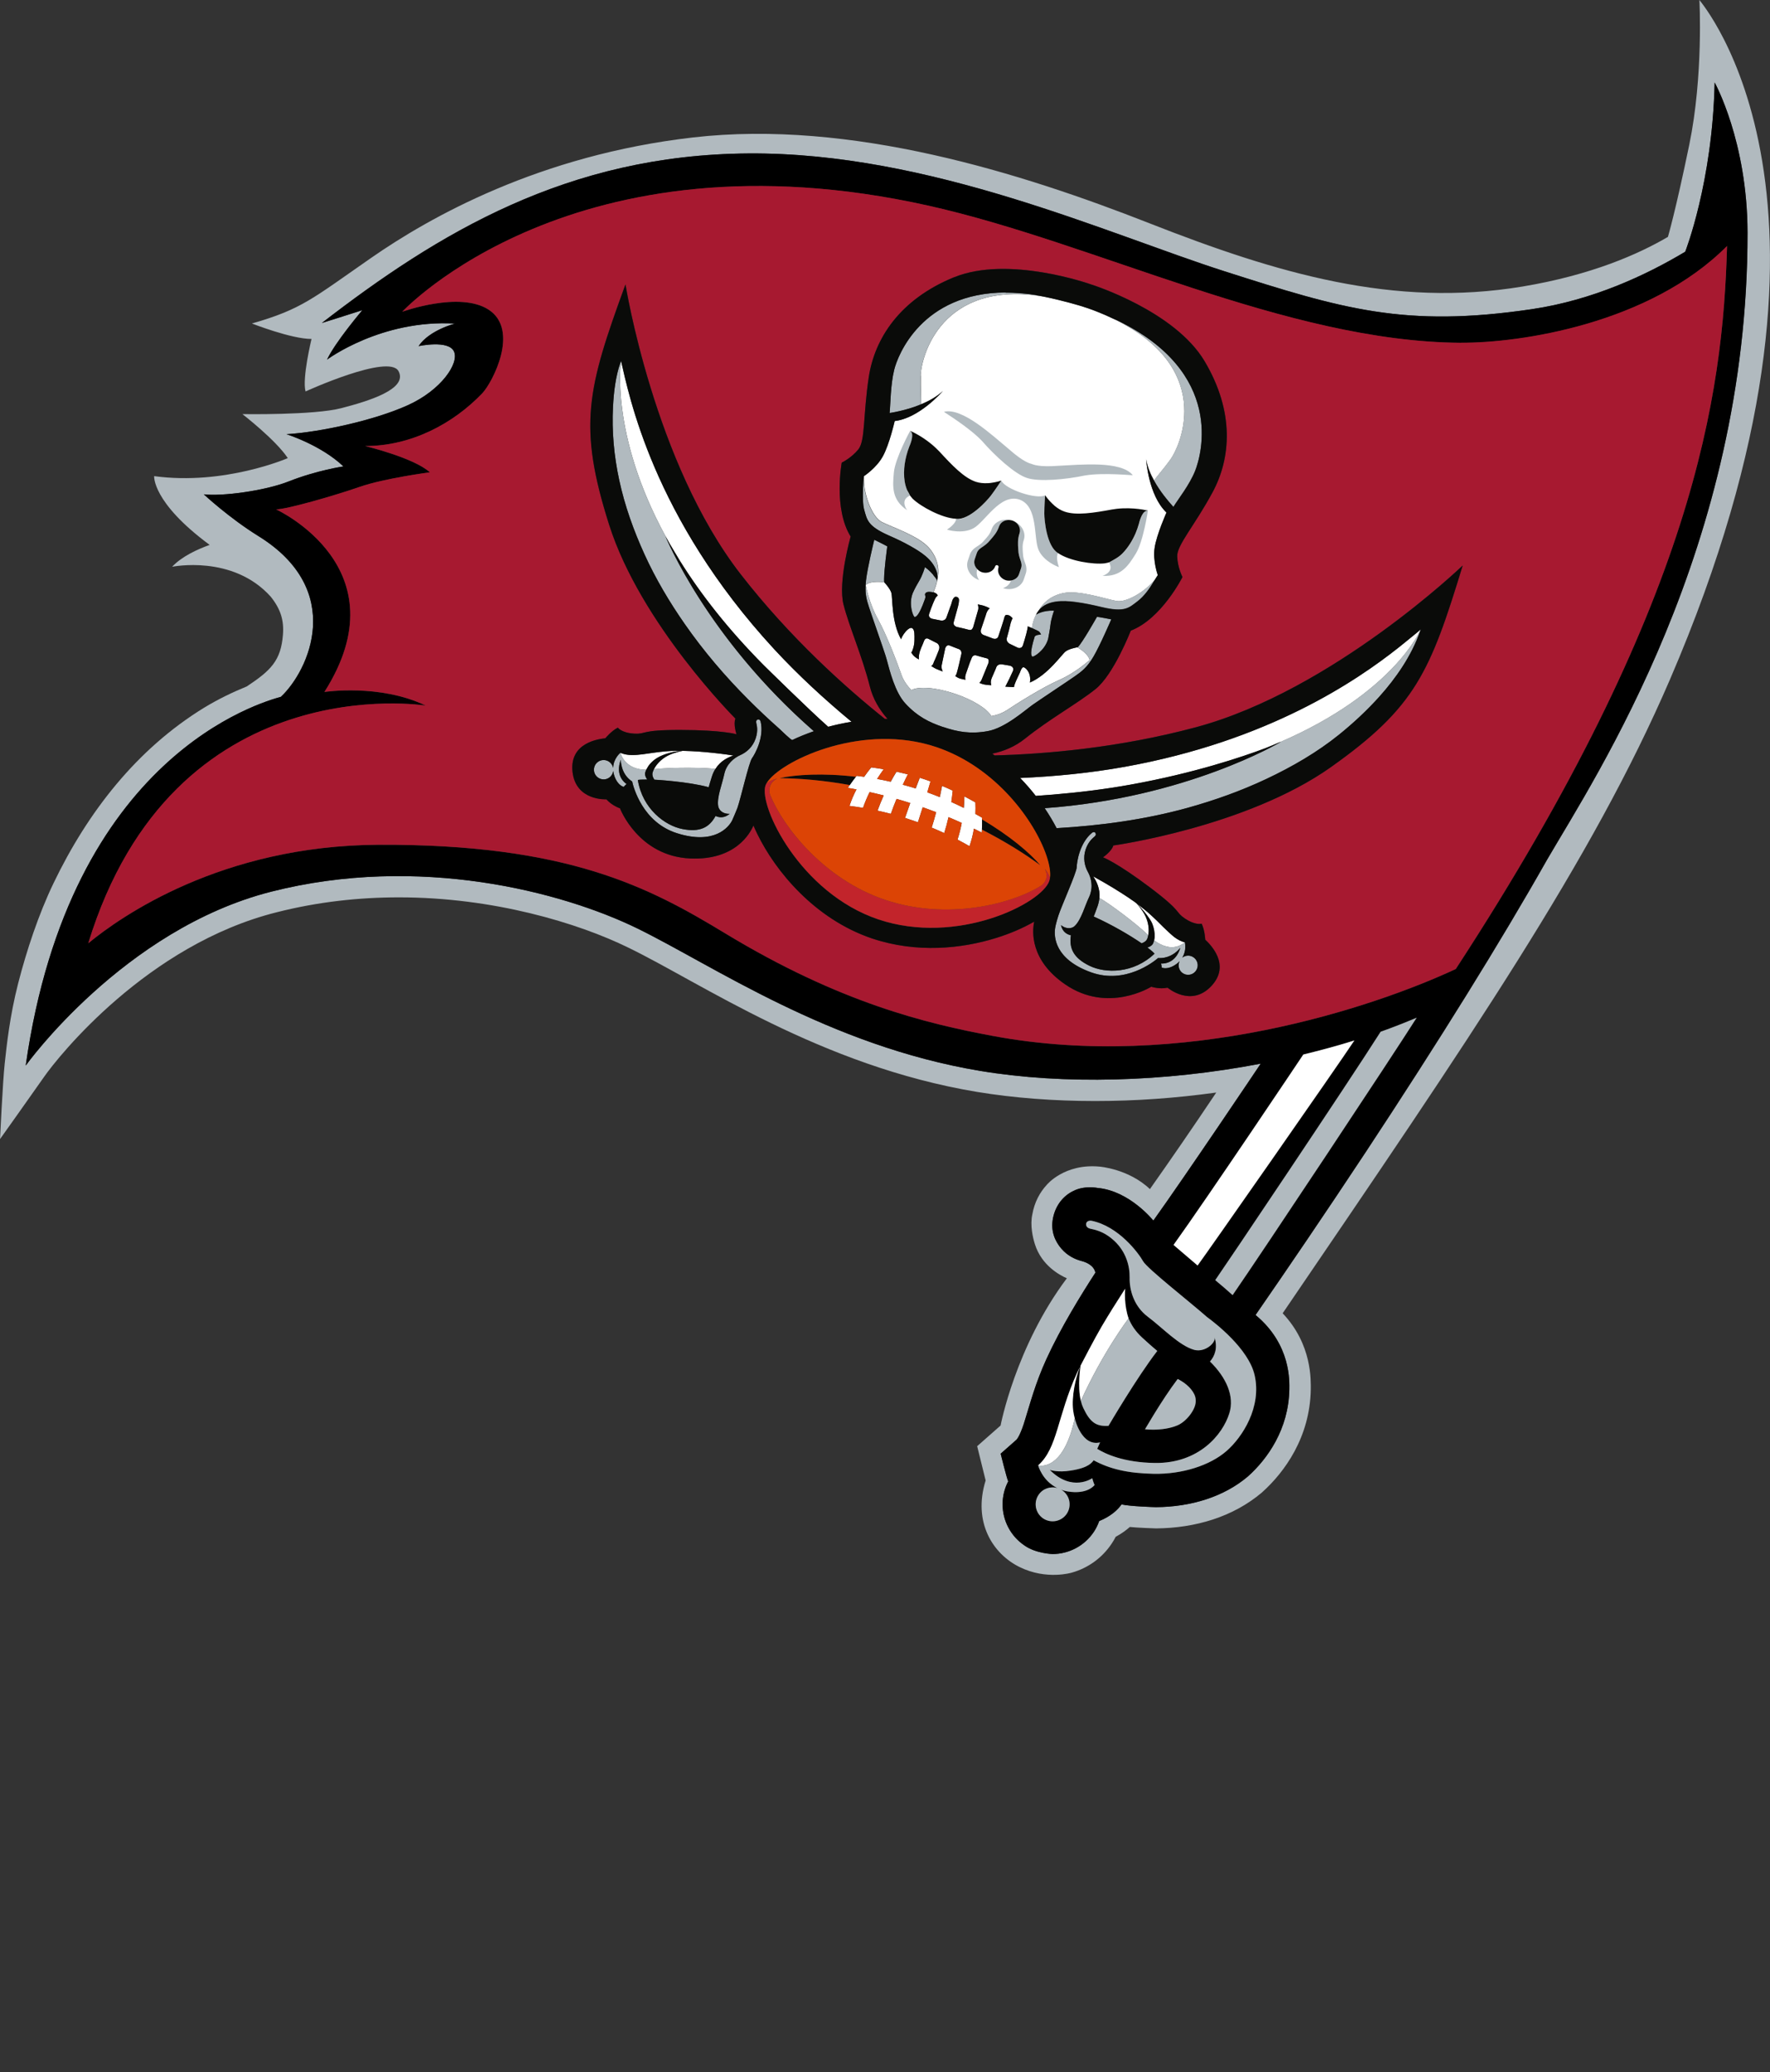 <?xml version="1.0" encoding="UTF-8"?>
<svg id="Layer" xmlns="http://www.w3.org/2000/svg" viewBox="0 0 420 491.46">
  <rect x="0" y="0" width="420" height="491.46" fill="#333333" stroke="none"/>
  <defs>
    <style>
      .cls-1, .cls-2, .cls-3, .cls-4, .cls-5, .cls-6, .cls-7 {
        fill-rule: evenodd;
        stroke-width: 0px;
      }

      .cls-2 {
        fill: #a71930;
      }

      .cls-3 {
        fill: #0a0b09;
      }

      .cls-4 {
        fill: #c2242b;
      }

      .cls-5 {
        fill: #dc4405;
      }

      .cls-6 {
        fill: #fff;
      }

      .cls-7 {
        fill: #b1babf;
      }
    </style>
  </defs>
  <path class="cls-7" d="m323.89,273.51c-9.53,14.41-18.59,27.7-25.96,38.36,8.53,7.06,8.02,15.94,8.02,17.63-.16,9.45-5.2,16.51-9.8,20.63-5.73,4.89-13.57,7.25-21.83,7.31-.24,0-6.16-.18-8.19-.65-.87,1.28-2.56,2.84-5.3,3.95-.3.86-.72,1.73-1.26,2.55-2.26,3.39-6,5.27-9.81,5.27,0,0-3.86-.11-6.54-1.95-3.42-2.26-5.31-6.01-5.31-9.83v-.1c0-1.82.45-3.67,1.33-5.35-.4-.94-1.79-6.57-1.79-6.57l3.64-3.21c.29-.17,1.19-1.53,2.2-5,1.07-3.38,2.35-8.4,5.03-14.26,3.42-7.44,8.15-15.13,11.61-20.46-.34-1.7-2.13-2.49-3.42-2.8-1.44-.39-3.23-1.23-4.64-2.88-1.49-1.73-2.63-4.17-1.99-7.31.63-3.1,2.58-5.34,4.85-6.39h0c2.58-1.35,5.76-.71,5.76-.71,7.58.7,13.19,7.74,13.19,7.74,7.55-10.53,25.11-36.65,25.48-37.22-23.02,4.4-46.79,5-66.54,1.72-35.91-5.96-63.53-25.07-81.38-33.79-17.85-8.71-51.84-17.63-86.91-8.71-35.06,8.92-58.22,41.23-58.22,41.23,10.47-73.77,56.17-86.2,60.55-87.45,6.66-6.23,15.39-25.26-5.29-38.09-7.06-4.38-13-9.93-13-9.93,4.33.51,14.49-.83,20.13-3.06,6.77-2.67,13-3.56,13-3.56-5.34-5.09-13.51-7.64-13.51-7.64,8.15-.51,20.9-3.31,28.79-6.88,7.89-3.56,12.23-9.93,10.95-12.74-1.27-2.81-8.4-1.27-8.4-1.27,2.55-3.82,8.66-5.35,8.66-5.35-17.58-1.02-30.38,8.55-30.38,8.55,1.95-4.19,8.38-11.73,8.38-11.73-2.44.8-9.19,2.91-9.61,3.04,27.52-21.25,58.24-39.94,101.28-40.21,43.03-.29,84.96,19,112.89,27.94,27.95,8.94,42.78,13.45,72.97,8.99,14.45-2.14,27.1-8.07,36.37-13.62,0,0,6.48-16.49,6.98-40.16,0,0,7.77,13.94,7.81,35.64.08,74.48-36.01,128.87-47.55,148.67-11.02,19.48-25.52,42.81-43.23,69.65ZM403.25,0s.98,17.91-2.4,34.3c-3.27,15.84-5.07,21.88-5.07,21.88-6.92,4.06-18.11,9.04-34.48,11.77-30.55,5.09-58.27-3.11-88.53-14.99-30.27-11.88-70.77-24.68-108.35-20.36-36.44,4.18-62.5,18.94-76.36,28.57-13.86,9.61-16.41,12.16-28.29,15.55,0,0,9.34,3.67,14.15,3.67,0,0-2.27,9.35-1.42,12.45,0,0,19.8-9.05,22.07-4.81s-7.07,7.08-13.57,8.77c-6.5,1.7-23.48,1.41-23.48,1.41,0,0,7.96,6.16,10.77,10.44,0,0-15.01,6.54-31.71,4.27,0,0-.55,6.18,13.17,16.31-2.92,1.05-6.62,2.74-8.91,5.19,0,0,14.38-2.97,23.41,7.1,2.38,2.98,3.16,5.65,2.89,9.03-.49,6.11-2.84,8.45-8.59,12.25-3.29,1.34-6.8,3.02-10.18,5.08-15.9,9.77-27.53,24.64-35.69,41.63-3.54,7.36-6.36,15.91-8.36,23.66-2,7.8-2.73,14.72-3.2,19.05-.47,4.31-1.11,17.92-1.11,17.92,0,0,7.13-10,10.48-14.79,3.33-4.77,24.43-31.3,55.15-38.99,9.83-2.5,19.62-3.54,28.97-3.54,22.49-.02,42.57,6.09,54.46,11.91,17.26,8.35,45.61,28.07,82.78,34.23,8.75,1.44,18.18,2.16,27.96,2.16s19.09-.68,28.79-2.01c-5.48,8.18-10.74,15.82-15.74,22.9-5.07-4.82-11.94-5.33-11.94-5.33-8.33-.79-12.51,4.29-12.51,4.29-1.69,1.82-2.95,4.19-3.44,6.99-.59,2.59.11,5.59.6,7.12,1.59,5.05,5.9,7.35,7.58,8.08-12.18,16.23-15.72,34.91-15.72,34.92l-5.56,4.9,2.01,8.13c-3.1,9.97,1.76,17.45,8.07,20.54,6.4,3.15,12.37,1.32,12.37,1.32,3.76-1.05,7.17-3.42,9.48-6.9.36-.53.67-1.06.94-1.6,1.3-.7,2.41-1.49,3.36-2.33,1.76.2,6.25.34,6.25.34,9.22-.08,18.23-2.69,25.1-8.53,5.41-4.84,11.37-13.1,11.58-24.38,0-2.12.39-10.66-6.67-18.11,44.52-65.37,73.42-107.45,91.88-150.26C445.13,47.73,403.43.41,403.25,0h0Z"/>
  <path class="cls-1" d="m256.51,332.15s-.02.04-.03.06c0,0,0,.02,0,.03,0-.02.02-.03.03-.05,0-.02,0-.03,0-.03Zm88.92-102.32c-19.59,9.13-64.8,24.27-109.82,15.87-15.67-2.92-36.29-7.82-63.56-24.35-17.89-10.83-37.2-21.19-82.23-20.99-37.3.18-61.26,17.08-68.88,23.37,20.24-66.04,80.07-56.38,80.07-56.38-10.92-5.24-24.03-3.23-24.03-3.23,18.75-29.49-11.46-43.3-11.46-43.3,2.54,0,14.01-3.31,19.86-5.35,5.86-2.03,16.62-3.44,16.62-3.44-3.75-3.45-15.35-6.23-15.35-6.23,10.95,0,20.87-5.31,27.77-12.49,2.4-2.5,8.98-15.01,1.52-19.86-6.87-4.46-20.48.49-20.49.5.02-.02,40.77-43.92,124.86-25.16,39.89,8.91,84.86,32.27,126.38,32.52,13.96.09,44.74-4.44,63.12-22.94-.97,35.14-7.51,84.35-64.38,171.48Zm-52.93,77.31c-.05-.04-.13-.1-.17-.13-1.06-.97-2.44-2.14-3.96-3.41,2.48-3.54,30.91-45.81,39.25-58.92,2.91-1.03,5.75-2.15,8.55-3.33-5.64,8.91-36.39,55.26-43.66,65.78Zm-1.49,37.01c-3.86,3.36-10.41,5.51-17.26,5.38-6.1-.12-10.39-1.11-14.27-3.22-.02.04-.03.08-.03.13-.3.26-.92,1.67-5.4,2.33-3.01.49-4.76-.11-4.94-.17,5.29,5.35,10.08,1.98,10.08,1.98.23.93.55,1.6.55,1.6,0,0-1.59,2.34-6.43,1.53-.59-.1-1.09-.26-1.58-.44.1.05.18.09.28.15,1.86,1.22,2.36,3.72,1.14,5.57-1.24,1.86-3.73,2.36-5.59,1.14-1.85-1.23-2.36-3.73-1.13-5.58,1-1.52,2.84-2.12,4.49-1.63-3.63-1.75-4.57-5.4-4.57-5.4,4.64-4.12,4.5-11.57,9.23-21.93.22-.48.46-.96.69-1.44,0,.02,0,.03-.02.05-1.03,2.58-2.01,7-1.61,10.23.09.7.23,1.34.39,1.96h0c.07.29,1.66,6.74,6.01,5.69-.04.1-.67,1.51-.68,1.53,1.9,1.18,6.26,3.25,13.68,3.35,10.42.14,16.12-6.72,17.68-11.82,1.23-3.97-.67-8.38-4.6-12.24,1.15-1.33,1.85-3.19,1.08-5.75.35,1.18-1.87,3.29-4.21,3.09-.22-.02-.42-.05-.64-.11-3.54-.99-7.57-5.29-10.98-7.84-3.4-2.55-4.39-6.5-4.32-9.3.05-2.8-.9-6.12-3.57-8.64-2.67-2.52-5.07-2.76-5.83-2.96-.77-.21-.99-.68-.91-1.19.16-.84,1.24-.68,1.24-.68,6.48,1.3,11.22,7.72,12.27,9.61.97,1.73,11.21,9.73,15.17,13.23,1.85,1.35,9.87,7.5,11.3,13.8,1.7,7.52-2.85,14.65-6.7,18Zm-11.55-17.1c1.27.63,3.1,1.87,3.95,3.66.22.48.33.93.33,1.44.13,2.09-2.32,5.15-4.49,5.96-1.57.65-3.66.97-5.67.96-.64,0-1.27-.03-1.88-.09.57-.96,1.26-2.13,2.03-3.38,1.73-2.83,3.87-6.12,5.73-8.55Zm-18.05-12.44c1.71-2.91,3.51-5.76,5.33-8.59.09-.13.17-.26.26-.39-.08.6-.29,3.84.8,7.06.63,1.54,1.63,3.1,3.22,4.55,1.42,1.31,2.6,2.35,3.59,3.17-4.79,6.19-11.58,17.77-11.58,17.77-2.91.17-4.36-.79-6-4.29-.23-.5-.42-1.05-.55-1.63h0c-.86-3.61-.08-8.26-.06-8.39.12-.24,3.35-6.47,4.99-9.25Zm47.86-64.51c3.98-.97,7.91-2.02,11.78-3.23.11-.03.23-.07.34-.11-3.95,5.99-35.06,50.5-37.2,53.39-.17-.14-5.52-4.71-5.71-4.88,7.93-11.02,30.35-44.48,30.8-45.17ZM406.86,19.54c-.49,23.67-6.98,40.16-6.98,40.16-9.27,5.55-21.92,11.47-36.37,13.62-30.18,4.46-45.01-.05-72.97-8.99-27.94-8.94-69.86-28.23-112.89-27.94-43.04.28-73.76,18.96-101.28,40.21.42-.13,7.18-2.24,9.61-3.04,0,0-6.42,7.54-8.38,11.73,0,0,12.81-9.57,30.38-8.55,0,0-6.11,1.53-8.66,5.35,0,0,7.13-1.54,8.4,1.27,1.28,2.8-3.05,9.17-10.95,12.74-7.89,3.57-20.64,6.37-28.79,6.88,0,0,8.16,2.55,13.51,7.64,0,0-6.23.89-13,3.56-5.64,2.23-15.8,3.57-20.13,3.06,0,0,5.93,5.55,13,9.93,20.68,12.83,11.95,31.85,5.29,38.09-4.38,1.25-50.08,13.68-60.55,87.45,0,0,23.15-32.3,58.22-41.23,35.07-8.92,69.07,0,86.91,8.71,17.85,8.72,45.47,27.83,81.38,33.79,19.75,3.28,43.53,2.68,66.54-1.72-.37.57-17.93,26.69-25.48,37.22,0,0-5.6-7.04-13.19-7.74,0,0-3.18-.64-5.76.7h0c-2.27,1.05-4.22,3.29-4.85,6.4-.64,3.15.5,5.59,1.99,7.31,1.42,1.65,3.2,2.49,4.64,2.88,1.29.31,3.08,1.1,3.42,2.8-3.46,5.33-8.2,13.02-11.61,20.46-2.68,5.85-3.96,10.88-5.03,14.26-1.01,3.47-1.91,4.82-2.2,5l-3.64,3.21s1.39,5.63,1.79,6.57c-.88,1.68-1.32,3.53-1.33,5.35v.1c0,3.82,1.88,7.57,5.31,9.83,2.67,1.84,6.54,1.95,6.54,1.95,3.81,0,7.56-1.88,9.81-5.27.54-.82.96-1.69,1.26-2.55,2.74-1.12,4.43-2.67,5.3-3.95,2.03.47,7.95.65,8.19.65,8.27-.06,16.1-2.43,21.83-7.31,4.61-4.12,9.64-11.18,9.8-20.63,0-1.69.51-10.57-8.02-17.63,7.38-10.66,16.44-23.95,25.96-38.36,17.72-26.85,32.21-50.17,43.23-69.65,11.53-19.8,47.62-74.19,47.55-148.67-.03-21.7-7.81-35.64-7.81-35.64Zm-150.38,312.67s0,.02,0,.03c0-.02.02-.03.03-.05,0-.02,0-.03,0-.03,0,.02-.02.04-.03.06h0Z"/>
  <path class="cls-2" d="m315.82,181.93c-20.13,14.24-51.64,18.59-51.64,18.59-.35,1.37-2.44,2.8-2.44,2.8,0,0,3.23,1.19,11.15,7.15,7.91,5.96,5.77,5.66,8.29,7.37,2.52,1.69,3.96,1.22,3.96,1.22.76,1.53.86,3.8.86,3.8,1.05.99,6.22,5.92,1.42,11.02-4.81,5.1-10.36.36-10.36.36-1.96.42-3.87-.23-3.87-.23,0,0-10.27,6.47-20.47-.58-8.3-5.72-7.8-12.51-7.31-14.85-2.8,1.61-5.81,2.86-8.9,3.83-8.33,2.61-18.95,3.69-29.51.18-6.93-2.33-12.68-6.38-17.21-10.87-4.54-4.5-7.89-9.46-10.08-13.93-.33-.68-.64-1.36-.92-2.01-.73,1.73-4.2,8.29-14.97,7.82-12.39-.54-16.69-11.89-16.69-11.89,0,0-1.91-.64-3.23-2.14,0,0-7.28.43-8.04-6.54-.75-6.97,6.35-7.78,7.79-7.94,0,0,1.44-1.76,2.97-2.52,0,0,.86,1.25,3.9,1.42,3.03.16,1.15-.9,11.06-.87,9.91.02,13.19,1.02,13.19,1.02,0,0-.8-2.4-.25-3.71,0,0-22.51-22.48-29.97-45.98-7.46-23.5-5.18-32.22,3.88-57,0,0,6.72,42.22,27.34,68.75,11.77,15.14,25,26.94,34.21,34.29.21,0,.42,0,.63,0-1.96-2.19-3.46-4.76-4.2-7.7-1.84-7.26-4.86-14.02-6.24-19.39-1.38-5.39,1.69-16.15,1.69-16.15-4.13-6.62-2.12-17.53-2.12-17.53,0,0,2.24-1.06,3.94-3.13,1.69-2.08,1.11-8.2,2.49-17.21,1.38-9.01,7.25-18.33,20.23-23.63,12.92-5.27,32.32,1.64,32.49,1.7.17.05,19.83,6.23,26.95,18.23,7.16,12.06,6.21,23.04,1.88,31.06-4.33,8.02-8.5,12.55-8.39,15.23.1,2.67,1.25,4.87,1.25,4.87,0,0-4.96,9.92-12.27,12.72,0,0-4.04,10.44-8.4,13.89-4.34,3.46-10.83,7.02-16.68,11.71-2.31,1.85-4.96,2.99-7.79,3.57.19.14.37.28.56.42,11.77-.31,29.37-1.74,47.8-6.69,32.45-8.73,63.27-38.35,63.27-38.35-7.71,25.23-11.15,33.56-31.27,47.81Zm30.87-100.64c-41.52-.25-86.49-23.61-126.38-32.52-84.09-18.76-124.84,25.14-124.86,25.16,0,0,13.63-4.96,20.49-.5,7.46,4.85.88,17.36-1.52,19.86-6.9,7.19-16.82,12.49-27.77,12.49,0,0,11.59,2.78,15.35,6.23,0,0-10.76,1.41-16.62,3.44-5.85,2.04-17.32,5.35-19.86,5.35,0,0,30.2,13.81,11.46,43.3,0,0,13.11-2.01,24.03,3.23,0,0-59.83-9.66-80.07,56.38,7.63-6.29,31.58-23.19,68.88-23.37,45.03-.2,64.35,10.16,82.23,20.99,27.27,16.53,47.89,21.43,63.56,24.35,45.02,8.4,90.23-6.74,109.82-15.87,56.87-87.13,63.41-136.34,64.38-171.48-18.37,18.49-49.16,23.02-63.12,22.94h0Z"/>
  <path class="cls-6" d="m256.27,324.16s0,.03-.02.05c-1.03,2.58-2.01,7-1.61,10.23.09.7.23,1.34.39,1.96h0c-2.43,11.17-7.13,11.35-8.38,11.19-.2-.03-.31-.06-.31-.06,4.64-4.11,4.5-11.57,9.23-21.93.22-.48.46-.96.69-1.44Zm10.73-18.54c-.07.6-.29,3.84.8,7.06,0,0-6,7.84-11.33,19.57.08-.22.04-.11,0-.03,0,0,0,.01,0,.02-.86-3.6-.08-8.25-.06-8.38.12-.24,3.35-6.47,4.99-9.25,1.71-2.9,3.51-5.76,5.34-8.59.09-.13.17-.26.26-.39Zm54.38-58.87c-3.95,5.99-35.06,50.5-37.21,53.38-.17-.14-5.52-4.71-5.71-4.88,7.93-11.02,30.35-44.48,30.8-45.16,3.98-.97,7.91-2.02,11.78-3.23.11-.03.23-.07.34-.11Zm-51.52-32.41s1.74,1.4,1.89,1.51c.66.5,2.08,1.81,2.74,2.46.54.53,1.08,1.06,1.61,1.6.39.4,2.01,1.93,2.56,2.33.42.31.84.58,1.28.8.4.2.82.35,1.25.46h0l-.04.03c-.9.68-1.96,1.12-3.1,1.12-.39,0-.82-.06-1.2-.15-.53-.13-1.04-.32-1.53-.57-.31-.16-.61-.33-.9-.52-.18-.12-.36-.25-.54-.38,0,0-.01-.02-.01-.02.05-.23.09-.48.11-.76.06-1.02-.15-2.18-.53-3.12-.63-1.66-3.52-4.71-3.59-4.76Zm-10.46-6.5c.14.08.28.15.43.24.7.4,1.41.79,2.11,1.19,1.47.85,2.93,1.73,4.36,2.65,1.02.66,2.04,1.33,3.02,2.04.13.09.25.19.38.28.96,1.07,1.95,2.45,2.4,3.73.54,1.48.57,2.84.38,3.84-3.13-3.02-9.72-7.86-11.58-8.82.18-2.22-.73-4.03-1.5-5.15Zm-52.63-25.84c1,.13,1.98.28,2.93.44-.54.75-1.06,1.51-1.56,2.3,1.06.19,2.13.41,3.22.66.44-.81.9-1.6,1.38-2.38.91.2,1.81.41,2.69.63-.41.8-.8,1.62-1.19,2.46,1.01.27,2.03.56,3.05.88.32-.86.65-1.7.97-2.53.86.27,1.71.55,2.55.86-.24.86-.5,1.72-.76,2.6,1.01.36,2,.74,2.97,1.13.19-.89.37-1.78.53-2.66.85.35,1.69.72,2.53,1.12-.09.9-.2,1.8-.33,2.7,1.01.45,2,.92,2.96,1.4.08-.91.12-1.82.14-2.73.86.45,1.73.92,2.61,1.42.04.91.04,1.83,0,2.74.53.29,1.05.58,1.56.87,0,.14,0,.29.01.43.02.8,0,1.61-.03,2.42-.01.23-.02.47-.04.7-.61-.31-1.23-.62-1.86-.93-.23,1.41-.58,2.8-1.05,4.16-.93-.54-1.88-1.06-2.84-1.56.42-1.31.75-2.63,1-3.96-1.02-.47-2.07-.92-3.14-1.37-.28,1.26-.62,2.53-1.02,3.78-.98-.45-1.97-.89-2.97-1.3.39-1.22.74-2.44,1.06-3.66-1.05-.4-2.11-.79-3.19-1.17-.37,1.18-.75,2.37-1.14,3.57-1.02-.36-2.03-.71-3.06-1.03.41-1.19.82-2.38,1.24-3.54-1.09-.35-2.17-.67-3.25-.98-.48,1.16-.93,2.34-1.36,3.55-1.04-.28-2.09-.53-3.15-.76.44-1.23.93-2.44,1.46-3.61-1.12-.28-2.24-.55-3.34-.79-.6,1.21-1.12,2.45-1.57,3.74-1.06-.18-2.14-.34-3.21-.47.44-1.35,1-2.66,1.66-3.91-.69-.13-1.38-.26-2.05-.37.15-.22.3-.44.45-.66.47-.68.95-1.33,1.46-1.97.06-.07.12-.15.18-.22.59.07,1.18.15,1.78.23.53-.77,1.1-1.52,1.69-2.24Zm130.36-32.72c-.16.38-6.57,15.1-33.24,26.67-1.19.51-2.4,1.03-3.66,1.53-5.42,2.04-16.83,5.9-31.93,8.62-6.1,1.1-12.28,1.85-18.45,2.37-.49.04-4.07.3-4.07.3-1.12-1.44-2.35-2.86-3.7-4.25,8.18-.36,16.59-1.17,24.83-2.66,34.03-6.11,54.92-20.34,64.94-28.26.92-.72,1.72-1.38,2.46-1.99,1.72-1.39,2.79-2.27,2.82-2.34Zm-176.25,28.79c.3,0,.91.01.86.02-1.59.09-4.09.67-5.69,1.63,0,0-.02.01-.03.02-.91.53-1.89,1.43-2.39,2.37-.03.06-.21.4-.26.46-5.2,0-6.13-3.94-6.15-4.01.43.18.87.31,1.32.39h0l.36.06c.36.05.73.07,1.11.07,1.6.01,3.26-.29,4.98-.53,1.95-.27,3.92-.47,5.89-.48Zm1.1.01c.68.01,1.36.03,2.04.07,1.07.05,2.15.13,3.22.22,2.16.19,4.67.48,6.81.82-1.28.43-3.05,1.27-4.25,3.15-.02.02-.03.03-.05.05-2.07-.36-10.24-.46-14.56.05.45-.91,1.3-1.98,2.62-2.83,1.14-.75,2.76-1.25,4.17-1.53Zm-14.61-92.48c1.86,7.83,7.39,37,36.35,68.37,5.73,6.21,11.99,11.96,18.35,17.22-1.92.31-3.77.71-5.54,1.19-4.45-3.92-14.74-14.06-15.28-14.59l-.02-.02c-8.61-8.67-15.05-17-19.88-24.75-1.01-1.65-1.79-3.01-2.42-4.03h0l-.96-1.72c-13.35-24.46-10.6-41.67-10.6-41.67Zm58.05,53.12c1.35-1.13,4.4-.61,4.4-.61,0,0,1.37,1.44,1.69,2.51.31,1.08-.01,6.98,2.32,11.04h0v-.1s.11-.43.61-1.17c.5-.74,1.47-1.78,2.05-1.37.58.41.5,1.57.49,2.81,0,1.24-.43,2.57-.74,2.94,0,0,.48.99,1.8,1.62,0,0-.06-.47.04-1.15.21-1.19.81-2.17,1.19-3.26.12-.38.49-.77,1.04-.47.01,0,1.1.57,2.06,1.05.11.08.78.59.42,1.55-.02.04-.02.06-.03.08-.01.04-.03.08-.05.13-.36.91-.67,1.74-1.13,2.69,0,0-.24.88-.65.92,0,0,.81.53,1.18.69.56.24,1.25.54,1.59.62,0,0-.37-.57-.28-1.39.22-1.17.57-2.77.86-4.11.1-.32.38-.85,1.03-.65.73.3,1.47.59,2.22.86.62.26.62.88.59,1.09-.34,1.48-.72,3.26-1.13,4.68-.09.22-.22.52-.33.63,0,0,.67.47,1.12.59.45.12,1.29.29,1.29.29,0,0-.16-.57.04-1.19,0-.01,0-.02,0-.04.33-.95.66-1.9,1-2.85.08-.24.32-.79.45-1.14.07-.18.36-.72,1.02-.58.87.26,1.75.5,2.63.72.65.19.28,1.19.28,1.19,0,0-.95,2.32-1.56,3.82h0s-.21.52-.55.8c0,0,.61.27,1.06.36.96.19,1.53.17,1.77.19,0,0-.3-.72.05-1.57.02-.04.03-.08.04-.12.29-.68.6-1.35.88-2.03.08-.19.15-.38.23-.58.1-.29.56-.77,1.33-.64.03,0,.04,0,.07,0,.61.11,1.22.22,1.84.31h0s1.1.23.7,1.26c-.55,1.23-1.14,2.47-1.8,3.71.68.05,1.37.09,2.07.11,0,0-.09-.06.2-.83.28-.77,1.11-2.4,1.2-2.64.08-.24.4-1.19.8-1.24.4-.04,1.97,1.21,1.56,3.63,4.3-1.84,7.59-6.73,8.49-7.39.79-.58,2.37-.9,2.77-.97.66.38,2.59,1.59,2.92,3.01,0,0-3.24,2.98-7.23,4.74-4,1.76-10.04,5.57-12.42,7.16-.9.6-2.13,1.12-3.68,1.4-.97-1.72-4.33-3.85-8.64-5.3-4.5-1.51-8.64-1.81-10.33-.87-1.23-1.26-1.98-2.52-2.36-3.63-.94-2.7-3.47-9.39-5.59-13.2-2.12-3.81-2.91-8.14-2.91-8.14Zm13.05-49.59c.09-4.49,4.83-22.96,29.45-18.76,4.54.94,8.18,2.04,9.13,2.34.1.03.18.06.28.1.47.15,1.11.35,1.88.64.22.09.46.17.7.27.32.12.66.25,1.01.4.47.19.96.4,1.48.62.51.23,1.05.48,1.6.74,1.2.58,2.48,1.26,3.77,2.04.13.07.26.15.38.22.04.02.08.04.11.07,10.02,6.1,12.77,13.54,12.77,19.7,0,5.41-2.13,9.84-3.29,11.47-1.64,2.28-3.12,3.85-3.88,5-.91-1.63-1.61-3.35-1.88-5.08h0s0,.03,0,.03c.03.51.62,8.36,4.62,12.4l.21.2s-2.33,5.2-2.81,8.35c-.48,3.16.75,6.49.75,6.49,0,0-.31.5-.76,1.19-2.45,2.9-6.75,5.4-9.06,4.98-2.62-.48-8.93-2.63-12.59-1.88-3,.62-4.81,2.32-5.8,4.03,0,0,0,0,.02,0-.27.32-.52.67-.69,1.09,0,0-.78,1.36-.99,3.17-.54-.23-.99-.42-.99-.42,0,.1,0,.22-.02.36-.03.27-.16.7-.17.76,0,.1-.02.16-.03.19-.06.24-.13.48-.19.73-.24.88-.46,1.6-.73,2.46,0,0-.03.03-.03.06-.28.82-1.11.55-1.11.55,0,0-.09-.03-.09-.03-.61-.3-1.27-.62-1.96-.95,0,0-.78-.41-.66-1.21,0-.02,0-.03,0-.06,0-.03,0-.06.02-.09.03-.07.04-.16.07-.22.22-.78.67-2.45.73-2.84.08-.46.38-1.3.57-1.63-.13-.13-.46-.48-.74-.62-.24-.12-.5-.17-.86-.15-.13.11-.35.45-.35.63,0,.1-.28.97-.59,1.92-.31.96-.67,2.01-.82,2.49-.17.52-.54.63-.85.63-.19,0-.35-.04-.41-.07h-.03c-.6-.25-1.43-.55-2.08-.79-.04,0-.08-.03-.12-.04-.78-.29-.73-.96-.67-1.23.34-1,.77-2.27,1.1-3.27.07-.23.16-.47.22-.71,0,0,0-.02.02-.03.03-.1.32-.85.77-1.07-.29-.22-.88-.46-1.32-.61-.53-.17-1.47-.34-1.52-.35.16.34.19.93.11,1.22-.11.39-1.15,4.01-1.19,4.15-.05.14-.23.57-.52.67-.28.1-1.05-.15-1.05-.15-.05,0-.09-.02-.13-.03-.66-.2-1.59-.35-2.21-.52,0,0-1.02-.29-.7-1.23,0,0,.67-2.44.99-3.6,0-.03,0-.07.02-.1.03-.09.17-.57.22-1.31s-.44-.91-.8-.91-.73.62-.81.99c-.1.39-.31,1.04-.31,1.04h0l-.03.06c-.03.06-.05.12-.07.17-.35.94-.63,1.72-.95,2.66-.3.8-1.13.74-1.3.71h-.03c-.74-.16-1.46-.31-2.13-.43,0,0-.1-.03-.1-.03,0,0-.83-.29-.55-1.11,0-.03,0-.05.02-.08.29-.86.54-1.55.89-2.4.1-.22.44-1.05.64-1.37.21-.32.48-.49.48-.49,0-.19-.28-.54-.8-.73-.06-.02-.13-.03-.21-.05.3-.75.68-1.79.86-2.66.57-2.12.5-5.1-1.95-7.91-2.46-2.81-8.8-4.9-11.17-6.1-2.38-1.19-4.51-6.93-4.23-10.89,0,0,2.98-1.92,4.5-4.73,1.54-2.8,2.8-8.34,2.8-8.34,5.75-.65,11.13-6.77,11.46-7.15-1.43,1.37-3.3,2.4-5.23,3.2.1-1.31-.11-3.53-.05-6.8Z"/>
  <path class="cls-7" d="m257.73,290.19c.16-.84,1.24-.68,1.24-.68,6.48,1.3,11.22,7.72,12.27,9.61.97,1.73,11.21,9.73,15.17,13.23,1.85,1.35,9.87,7.5,11.3,13.8,1.7,7.52-2.85,14.65-6.7,18-3.86,3.36-10.41,5.51-17.26,5.38-6.1-.12-10.39-1.11-14.27-3.22-.02.04-.03.08-.04.13-.3.26-.92,1.67-5.4,2.33-3.01.49-4.76-.11-4.94-.17,5.29,5.35,10.08,1.98,10.08,1.98.23.93.55,1.6.55,1.6,0,0-1.59,2.34-6.43,1.53-.59-.1-1.09-.26-1.58-.44.09.05.18.09.28.15,1.86,1.22,2.36,3.72,1.14,5.57-1.24,1.86-3.73,2.36-5.59,1.14-1.85-1.23-2.36-3.73-1.13-5.58,1-1.52,2.84-2.12,4.49-1.63-3.63-1.75-4.57-5.4-4.57-5.4,0,0,.11.03.31.06,1.25.16,5.95-.02,8.38-11.18.07.29,1.66,6.73,6.01,5.68-.04.1-.67,1.51-.68,1.53,1.9,1.18,6.26,3.25,13.68,3.35,10.42.14,16.12-6.72,17.68-11.82,1.23-3.97-.67-8.38-4.6-12.24,1.15-1.33,1.85-3.19,1.08-5.75.35,1.19-1.87,3.3-4.21,3.09-.22-.02-.42-.05-.64-.11-3.54-.99-7.57-5.29-10.98-7.84-3.4-2.55-4.39-6.5-4.32-9.3.05-2.8-.9-6.12-3.57-8.64-2.67-2.52-5.07-2.76-5.83-2.96-.77-.21-.99-.68-.91-1.19Zm21.72,36.85c1.27.63,3.1,1.87,3.95,3.66.22.48.33.93.33,1.44.13,2.09-2.32,5.15-4.49,5.96-1.57.65-3.66.97-5.67.96-.64,0-1.27-.03-1.88-.09.57-.96,1.26-2.13,2.03-3.38,1.73-2.83,3.88-6.12,5.73-8.55Zm-11.65-14.37c.63,1.54,1.63,3.1,3.22,4.55,1.42,1.31,2.6,2.35,3.59,3.17-4.79,6.19-11.58,17.77-11.58,17.77-2.9.17-4.36-.79-6-4.29-.23-.5-.42-1.05-.55-1.63,5.32-11.72,11.32-19.56,11.33-19.57Zm68.36-71.31c-5.64,8.91-36.39,55.25-43.67,65.78-.05-.04-.13-.1-.17-.13-1.06-.97-2.44-2.14-3.96-3.41,2.48-3.54,30.91-45.81,39.25-58.91,2.91-1.03,5.75-2.15,8.55-3.33Zm-77.05-43.86s.5-.37.81,0c.18.24.2.54-.14.85-.33.31-1.47,1.08-2.15,3.07-.68,2.01-.26,3.94.52,5.35.73,1.3,1.04,2.88.79,4.36-.09.52-.25,1.05-.47,1.53-.56,1.19-.99,2.43-1.49,3.64-.55,1.32-1.16,2.55-1.95,3.3-.87.83-2.28.57-3.15-.12-.04-.03-.08-.05-.11-.08.36,1.56,1.34,2.18,2.36,2.41-.47,3.11.63,5.38,4.38,7.22,3.84,1.88,10.49,1.87,15.46-2.87-.5-.56-1.09-.97-1.67-1.43,0,0-.02-.02-.03-.02.39-.11.88-.32,1.2-.72.18-.22.3-.58.39-1h0l.02.02c.18.14.36.27.54.38.29.19.59.36.9.52.49.25,1,.44,1.53.57.38.09.8.15,1.2.15,1.14,0,2.2-.44,3.1-1.12.01,0,.02-.01.03-.02,0,0,.09.55.09.67.04.71-.04,1.84-.71,2.94.69-.52,1.65-.64,2.46-.19,1.1.6,1.52,1.98.92,3.08-.6,1.1-1.98,1.52-3.08.92-1.07-.58-1.46-1.88-.95-2.96-.18.18-.35.37-.57.54-1.31,1-2.33,1.16-2.97,1.12-.45-.03-.71-.15-.71-.15,0,0,.03-.29-.1-.76-.02-.06-.03-.12-.05-.19.16.01.44.02.8-.03,1.11-.16,2.92-.86,3.79-3.71,0,0-.21.28-.58.63-.8.79-2.44,1.96-4.7,1.8-1.08.93-7.8,6.26-15.84,3.42-8.78-3.11-8.85-8.53-8.63-10.3.14-1.16.76-3.06.79-3.15.71-2.22,4.34-10.24,4.36-11.48.02-1.24.69-5.77,3.63-8.18Zm1.79,15.47c1.85.96,8.44,5.8,11.58,8.82-.1.5-.24.94-.44,1.19-.31.39-.76.6-1.15.73-2.76-1.89-6.94-4.36-11.36-6.35.27-.68.59-1.53.96-2.58.24-.67.41-1.82.41-1.82Zm-81.06-42.34c.47-.12.65.48.65.48.89,3.69-1.31,7.71-2.04,8.71-.73,1-2.68,9.58-3.46,11.79,0,0-.91,2.26-1.27,2.99-.8,1.59-4.22,5.83-13.1,3.01-8.13-2.58-10.31-10.88-10.61-12.26-2.77-1.78-2.7-5.14-2.7-5.14-1.36,3.71.88,5.42,1.41,5.76-.06-.04-.53.45-.58.51,0,0-.11.16-.12.16,0,0-.8-.15-1.53-1.19-.31-.43-.6-1-.82-1.8-.08-.29-.13-.57-.16-.84,0,.03,0,.06,0,.09-.19,1.26-1.36,2.12-2.62,1.93-1.25-.19-2.12-1.37-1.93-2.62.19-1.26,1.36-2.12,2.62-1.93.99.15,1.74.91,1.92,1.84.07-2.26,1.72-3.59,1.72-3.59.02.07.95,4.01,6.15,4.01-.18.39-.3.75-.29,1.04.02.51.28.98.53,1.3h-.26c-.57,0-1.98.01-1.98.13,1.1,6.78,6.41,10.8,10.6,11.61,4.09.8,6.34-.34,7.84-3.1.95.43,2.11.51,3.35-.51-1.81.08-2.59-1.02-2.73-1.81-.36-2.08.94-5.22,1.44-7.61.51-2.39,2.33-3.85,3.8-4.5,1.48-.65,2.98-1.94,3.65-3.95.67-2,.21-3.3.13-3.75-.08-.45.12-.68.4-.76Zm157.28-21.37s-.16.47-.16.47c-1.99,5.73-5.66,11.05-9.69,15.53-2.93,3.25-6.12,6.21-9.52,8.96-5.22,4.21-11.16,7.63-17.21,10.49-6.01,2.84-12.32,5.09-18.72,6.87-10.02,2.78-20.62,4.23-31.1,4.82-.8-1.55-1.75-3.14-2.83-4.74,33.67-2.41,55.83-15.6,55.83-15.6h0l.17-.13c26.66-11.57,33.07-26.29,33.24-26.67Zm-181.94,33.16c4.32-.51,12.49-.4,14.56-.05.01-.02.03-.03.05-.05-.32.51-.61,1.07-.82,1.74-.34,1.06-.6,1.92-.8,2.63-4.98-1.37-12.89-1.79-12.89-1.79-.23-.33-.46-.78-.47-1.28,0-.33.15-.76.37-1.22Zm-7.82-96.84s-2.75,17.21,10.6,41.67l-.04-.07-.04-.06s9.52,23.54,34.48,45.63l.76.67c-1.82.64-3.54,1.33-5.11,2.08-.25.12-2.77-2.39-3.08-2.66-2.52-2.23-4.97-4.53-7.34-6.9-5.54-5.54-10.64-11.52-15.11-17.94-3.63-5.22-6.9-10.71-9.54-16.5-2.58-5.65-4.68-11.51-6-17.59-1.24-5.72-1.79-11.61-1.48-17.46.18-3.46.6-7.05,1.72-10.35,0,0,.17-.49.17-.49Zm60.09,42.43s2.35,1.14,3.08,1.57c0,0,0,.03-.01.08-.09.66-.71,5.34-.74,7.59,0,.35,0,.63.03.84,0,0-3.05-.53-4.4.61,0,0,.79,4.33,2.91,8.14,2.12,3.81,4.65,10.5,5.59,13.2.38,1.11,1.14,2.37,2.36,3.63,1.69-.94,5.82-.65,10.33.87,4.31,1.45,7.67,3.58,8.64,5.3,1.55-.29,2.78-.8,3.68-1.4,2.38-1.59,8.42-5.4,12.42-7.16,3.99-1.76,7.23-4.74,7.23-4.74-.33-1.42-2.26-2.63-2.92-3.01.06-.01.09-.01.09-.01,1.11-1.12,4.15-6.49,4.53-7.15.03-.05.04-.07.04-.07.84.1,3.4.61,3.4.61,0,0-2.66,6.18-4.23,8.84-1.57,2.65-2.85,3.55-4.38,4.63-1.53,1.08-8.27,5.54-10.06,6.79-1.78,1.26-6.52,5.51-10.66,6.24-2.05.36-3.83.41-5.52.22-1.69-.19-3.29-.61-4.98-1.18-.01,0-.02,0-.03-.01-.01,0-.03,0-.03,0-3.38-1.14-6.12-2.51-8.95-5.57-2.5-2.69-3.74-7.82-4.46-10.45-.1-.38-.19-.7-.28-.96-.66-2.08-3.35-9.7-3.92-11.49-.57-1.78-1.05-3.27-.7-6.34.33-2.88,1.76-8.8,1.94-9.53,0-.05.02-.07.02-.07Zm38.39,17.74s1.53-1.08,4.27-.95c0,0-.02.02-.02.03h.02c-.08.2-.7,1.9-.86,3.4-.09.93-.54,3.26-.54,3.28-.8,2.8-3.5,4.35-3.74,4.19-.29-.18-.66-.86.55-4.74,0-.19.62-.41.76-.41.25-.04.5-.08.75-.12,0,0-.07-.15-.33-.52-.11-.18-.41-.29-.59-.4-.21-.11-1.26-.58-1.26-.59.2-1.66.87-2.94.98-3.15l.02-.03Zm-40.86-32.81c-.29,3.96,1.85,9.69,4.23,10.89,2.37,1.19,8.71,3.28,11.17,6.1,2.46,2.81,2.52,5.79,1.95,7.91-.18.87-.56,1.91-.86,2.66-.17-.04-.34-.07-.51-.09-.5-.06-1.3-.11-1.46.51,0,.03-.02.04-.02.04.08.27.14.6.1.78-.04.2-.11.38-.15.47-1.36,3.81-2.08,4.14-2.41,4.11-.29-.02-1.5-2.89-.46-5.6,0-.02.02-.03.02-.05.54-1.21,1.05-2.09,1.52-2.89.84-1.38,1.37-3.26,1.37-3.26h0l.02.03v-.03c.7.48,1.3,1.06,1.85,1.69.02.02.03.03.03.04.25.42.64.73.86,1.18.06.13.1.25.1.34.19-.73.16-1.61-.11-2.32-.02-.03-.02-.05-.03-.08-1.03-2.81-3.69-4.46-6.17-5.86-1.65-.93-3.37-1.75-5.11-2.51-5.09-2.24-5.17-3.73-5.85-6.08-.08-.29-.15-.64-.2-1.02-.1-.75-.12-1.65-.12-2.54,0-2.22.22-4.43.22-4.43Zm68.98,24.6s-.04.06-.06.09c-1.02,1.82-2.39,3.76-4.07,5.02-1.95,1.47-2.91,2.6-8.33,1.32-2.13-.51-4.28-.97-6.45-1.24-2.78-.35-6.45-.45-8.47,1.88,0,.02-.02.02-.03.04-.02,0-.03.02-.03.03,1-1.72,2.81-3.42,5.82-4.05,3.66-.75,9.97,1.39,12.59,1.88,2.31.42,6.6-2.08,9.05-4.98Zm-33.48-13.98c1.95.78,3.04,2.75,2.45,4.51-.37,1.12-.29,2.02-.2,3.22h0v.03s.01.02.01.02c.04.96.26,1.47.49,2.13.24.61.52,1.59.16,2.59h0l-.46,1.37c-.61,1.84-2.83,2.75-4.94,2.05h0s1.42-.37,1.88-1.73c0-.02.02-.04.02-.05.87-.13,1.64-.65,1.91-1.48h0l.49-1.43c.48-1.46-.6-2.12-.66-4.48-.09-1.22-.17-2.4.3-3.81.38-1.14-.26-2.41-1.45-2.93Zm-5.17,1.94c.6-1.75,2.65-2.67,4.71-2.09-1.27-.32-2.56.31-2.94,1.45-.48,1.42-1.28,2.3-2.08,3.22-1.48,1.85-2.74,1.72-3.23,3.18h0l-.48,1.43c-.28.82.02,1.69.62,2.32,0,.02-.02.04-.02.06-.46,1.37.46,2.51.46,2.51-2.1-.71-3.31-2.77-2.7-4.6h0l.46-1.37c.32-1.02,1.12-1.63,1.69-1.98.59-.38,1.06-.66,1.68-1.39h0l.03-.04c.81-.9,1.43-1.57,1.8-2.7Zm36.99-4.38h.08s-1.08,7.31-2.86,10.17c-1.78,2.87-3.48,5.52-7.91,5.28,0,0,2.57-.74,1.75-2.76-.06-.15-.1-.29-.14-.45,1.18-.67,2.25-1.17,3.22-2.18,1.29-1.34,2.31-2.99,3.04-4.69.32-.75.59-1.52.81-2.31,0,0,.57-2.62,1.68-3.01.12-.02.23-.04.35-.05h0Zm-34.7-7.13c.94,2.05,8.37,4.54,10.4,3.49,0,.04-.2,2.71-.19,4.31,0,1.6.55,7.78,3.26,9.4h0s-.67.8.2,3.32c-.21-.07-3.6-1.32-4.82-4.06-1.26-2.82-.03-10.39-4.57-11.98-4.57-1.48-8.15,5.31-10.87,6.8-2.7,1.49-6.3.34-6.3.34,2.09-1.39,2.17-2.4,2.17-2.52h0c3.13.33,7.28-4.27,8.26-5.55.97-1.27,2.46-3.54,2.46-3.54Zm-21.64-11.79l.05.03h.02c.08.09.16.17.24.26.65.98-.48,3.41-.48,3.41-.29.71-.51,1.44-.7,2.17-.65,2.52-.89,5.64.15,8.14.04.09.7,1.23.67,1.26-.06.05-.12.1-.19.15-.07.05-.14.1-.21.14-1.8,1.05-.39,3.08-.28,3.23-3.67-2.46-3.44-5.6-3.12-8.97.31-3.36,3.85-9.83,3.85-9.83h0Zm48.02-26.74l1,.42c25.77,12.4,20.09,31.98,18.62,35.73-1.34,3.36-4,6.68-5.17,8.58-1.37-1.5-3.21-3.73-4.59-6.23.76-1.15,2.24-2.71,3.88-5,1.17-1.63,3.29-6.06,3.29-11.47,0-6.16-2.75-13.6-12.77-19.7-.03-.03-.07-.05-.11-.07-.12-.08-.25-.16-.38-.22-1.29-.78-2.57-1.46-3.77-2.04Zm-39.98,22.2c4.31-1.07,11.3,5.45,15.42,8.88,3.5,3.1,5.03,3.39,5.35,3.48.32.12,1.71.81,6.35.45,5.36-.25,14.87-1.24,17.67,2.22,0,.1-6.76-.67-11.32.07-4.53.96-10.96,1.57-13.82.58-2.87-.93-7.63-5.3-10.66-8.79-3.17-3.31-8.98-6.77-8.98-6.88Zm14.64-28.29c2.07,0,4.28.15,6.66.48.86.15,1.69.31,2.49.48l.12.03h0c-24.62-4.19-29.36,14.27-29.45,18.76-.06,3.28.16,5.49.05,6.8-3.58,1.5-7.41,2.04-7.41,2.04.21-2.08.2-6.66,1.09-10.27.84-3.4,6.51-18.23,26.45-18.32Z"/>
  <path class="cls-3" d="m226.41,65.76c12.92-5.27,32.32,1.64,32.49,1.7.17.05,19.83,6.23,26.95,18.23,7.16,12.06,6.21,23.04,1.88,31.06-4.33,8.02-8.5,12.55-8.39,15.23.1,2.67,1.25,4.87,1.25,4.87,0,0-4.96,9.92-12.27,12.72,0,0-4.04,10.44-8.4,13.89-4.34,3.46-10.83,7.02-16.68,11.71-2.31,1.85-4.96,2.99-7.79,3.57.19.14.37.28.56.42,11.77-.31,29.37-1.74,47.8-6.69,32.45-8.73,63.27-38.35,63.27-38.35-7.71,25.23-11.15,33.56-31.27,47.81-20.13,14.24-51.64,18.59-51.64,18.59-.35,1.37-2.44,2.8-2.44,2.8,0,0,3.23,1.19,11.15,7.15,7.91,5.96,5.77,5.66,8.29,7.37,2.37,1.59,3.78,1.27,3.94,1.22h.02c.76,1.53.86,3.8.86,3.8,1.05.99,6.22,5.92,1.42,11.02-4.81,5.1-10.36.36-10.36.36-1.96.42-3.87-.23-3.87-.23,0,0-10.27,6.47-20.47-.58-8.3-5.72-7.8-12.51-7.31-14.85-2.8,1.61-5.81,2.86-8.9,3.83-8.33,2.61-18.95,3.69-29.51.18-6.93-2.33-12.68-6.38-17.21-10.87-4.54-4.5-7.89-9.46-10.08-13.93-.33-.68-.64-1.36-.92-2.01-.73,1.73-4.2,8.29-14.97,7.82-12.39-.54-16.69-11.89-16.69-11.89,0,0-1.91-.64-3.23-2.14,0,0-7.28.43-8.04-6.54-.75-6.97,6.35-7.78,7.79-7.94,0,0,1.44-1.76,2.97-2.52,0,0,.86,1.25,3.9,1.42,3.03.16,1.15-.9,11.06-.87,9.91.02,13.19,1.02,13.19,1.02,0,0-.8-2.4-.25-3.71,0,0-22.51-22.48-29.97-45.98-7.46-23.5-5.18-32.22,3.88-57,0,0,6.72,42.22,27.34,68.75,11.77,15.14,25,26.94,34.21,34.29.21,0,.42,0,.63,0-1.96-2.19-3.46-4.76-4.2-7.7-1.84-7.26-4.86-14.02-6.24-19.39-1.38-5.39,1.69-16.15,1.69-16.15-4.13-6.62-2.12-17.53-2.12-17.53,0,0,2.24-1.06,3.94-3.13,1.69-2.08,1.11-8.2,2.49-17.21,1.38-9.01,7.25-18.33,20.23-23.63Zm33.5,131.75c-.3-.38-.8,0-.8,0-2.94,2.4-3.61,6.93-3.63,8.18-.02,1.25-3.64,9.26-4.35,11.48-.03.09-.65,2-.8,3.15-.22,1.77-.15,7.19,8.63,10.31,8.04,2.85,14.76-2.49,15.84-3.42,2.26.16,3.9-1.01,4.69-1.8.33-.32.53-.57.57-.63-.86,2.84-2.67,3.54-3.78,3.7-.35.05-.65.05-.8.03.03.08.03.13.05.2.13.47.1.76.1.76,0,0,.26.13.71.16.64.03,1.66-.12,2.98-1.12.22-.17.39-.35.56-.54-.51,1.08-.11,2.38.95,2.96,1.11.6,2.49.19,3.09-.92.61-1.1.19-2.49-.92-3.09-.81-.44-1.77-.33-2.46.19.67-1.1.74-2.23.7-2.94,0-.12-.08-.67-.09-.67h0c-.44-.12-.86-.28-1.25-.47-.44-.22-.86-.49-1.27-.8-.55-.41-2.17-1.94-2.57-2.33-.53-.54-1.07-1.06-1.61-1.6-.65-.64-2.08-1.95-2.73-2.46-.13-.1-1.59-1.26-1.84-1.46.37.38,2.95,3.16,3.54,4.72.38.93.6,2.1.54,3.11-.02.29-.06.54-.11.77,0,0,0,.02.02.02,0,0-.02,0-.03,0-.09.42-.22.78-.39,1-.32.39-.82.61-1.2.72,0,0,.02,0,.03.02.58.46,1.18.87,1.67,1.44-4.97,4.74-11.62,4.75-15.46,2.86-3.74-1.83-4.85-4.1-4.38-7.22-1.01-.22-1.99-.85-2.36-2.4.03.03.08.04.11.08.86.7,2.27.95,3.15.12.79-.74,1.4-1.97,1.95-3.29.5-1.21.93-2.46,1.5-3.64.22-.48.38-1.01.47-1.53.25-1.48-.06-3.05-.79-4.36-.79-1.41-1.2-3.35-.53-5.35.68-2,1.82-2.76,2.15-3.07.34-.3.32-.61.14-.85Zm-.52,10.32c.76,1.11,1.68,2.93,1.5,5.14,0,0-.17,1.14-.41,1.82-.37,1.05-.69,1.89-.96,2.58,4.42,1.99,8.6,4.47,11.36,6.35.39-.13.84-.35,1.15-.73.2-.26.34-.69.43-1.19.2-1,.16-2.37-.38-3.84-.45-1.28-1.44-2.66-2.4-3.73-.12-.1-.25-.18-.37-.28-.99-.71-2-1.38-3.03-2.04-1.43-.92-2.88-1.8-4.36-2.65-.7-.41-1.4-.8-2.11-1.19-.15-.09-.29-.16-.42-.23Zm-37.22-30.66c-17.14-5.75-35.73,2.75-39.81,7.91-.17.21-.33.42-.46.66-.02.03-.03.08-.05.1,0,0-.1.16-.22.48-1.63,4.86,8.22,25.51,26.81,31.75,18.61,6.24,38.72-3.74,40.53-9.15.13-.39.16-.71.16-.71.18-1.28-.1-3.1-.81-5.24-2.77-8.21-11.97-21.03-26.15-25.79Zm10.85,17.14c6.53,3.83,11.39,7.95,13.87,10.9-3.63-2.68-8.35-5.65-13.89-8.48.04-.81.05-1.62.03-2.42Zm-53.09-23.7l-.1.02c-.28.08-.48.31-.4.76.08.44.54,1.75-.14,3.74-.67,2.01-2.16,3.3-3.64,3.95-1.48.65-3.29,2.11-3.8,4.5-.5,2.39-1.8,5.53-1.44,7.61.13.8.92,1.88,2.72,1.82-1.24,1.02-2.4.94-3.35.51-1.5,2.76-3.74,3.89-7.84,3.1-4.18-.8-9.49-4.82-10.59-11.61,0-.12,1.41-.13,1.98-.13h.25c-.24-.32-.51-.8-.53-1.3,0-.29.11-.65.29-1.04.04-.06.22-.4.26-.46.5-.94,1.47-1.83,2.39-2.37,0,0,.02-.02.03-.02,1.6-.96,4.11-1.54,5.7-1.63.04,0-.56-.03-.86-.02-1.97,0-3.93.2-5.89.48-1.73.24-3.39.54-4.98.53-.51,0-1-.04-1.48-.13-.44-.09-.88-.22-1.31-.4,0,0-1.65,1.32-1.72,3.59-.17-.93-.93-1.69-1.91-1.84-1.25-.19-2.43.67-2.62,1.93-.19,1.25.68,2.43,1.94,2.62,1.25.19,2.42-.67,2.61-1.93,0-.03,0-.06,0-.1.03.27.09.55.16.84.22.8.51,1.37.82,1.8.73,1.04,1.53,1.19,1.53,1.19,0,0,.11-.15.12-.16.05-.06.48-.51.57-.51-.54-.35-2.75-2.06-1.4-5.75,0,0-.08,3.35,2.7,5.14.3,1.38,2.48,9.68,10.62,12.26,8.88,2.83,12.29-1.41,13.1-3.01.35-.73,1.26-2.99,1.26-2.99.77-2.2,2.72-10.78,3.46-11.78.73-1,2.93-5.01,2.04-8.71,0,0-.18-.61-.66-.48l.1-.02Zm157.18-21.35c-.03.07-1.1.95-2.82,2.34-.73.61-1.55,1.26-2.46,1.99-10.01,7.91-30.91,22.13-64.93,28.26-8.25,1.48-16.65,2.29-24.84,2.65,1.35,1.39,2.59,2.81,3.71,4.25,0,0,3.58-.27,4.07-.31,6.17-.52,12.35-1.26,18.45-2.37,15.1-2.72,26.51-6.58,31.92-8.62,1.27-.5,2.48-1.01,3.67-1.53h0l-.16.14s-22.17,13.19-55.83,15.61c1.07,1.6,2.02,3.18,2.83,4.74,10.47-.59,21.07-2.05,31.09-4.82,6.41-1.78,12.71-4.03,18.73-6.87,6.05-2.85,11.99-6.28,17.21-10.49,3.4-2.75,6.59-5.71,9.52-8.97,4.03-4.47,7.7-9.8,9.69-15.52h0l.15-.45v-.03Zm-175.16,28.8c-1.41.28-3.03.78-4.17,1.53-1.32.86-2.17,1.92-2.62,2.83-.22.47-.38.9-.37,1.22.02.5.25.94.48,1.28,0,0,7.91.42,12.89,1.79.19-.71.45-1.58.79-2.64.22-.67.51-1.24.83-1.75,1.19-1.88,2.96-2.72,4.25-3.15-2.14-.35-4.65-.63-6.8-.82-1.07-.1-2.14-.17-3.23-.22-.67-.03-1.36-.05-2.04-.07Zm23.01,6.48c3.84-.85,10.41-1.25,18.14-.33-.51.63-.99,1.29-1.46,1.97-6.31-1.13-12.05-1.59-16.68-1.63Zm-37.61-98.96l-.17.49c-1.12,3.29-1.54,6.89-1.72,10.35-.31,5.85.24,11.74,1.48,17.46,1.31,6.09,3.42,11.94,6,17.6,2.64,5.79,5.9,11.28,9.54,16.5,4.47,6.42,9.58,12.41,15.11,17.94,2.37,2.38,4.82,4.68,7.34,6.91.31.27,2.83,2.78,3.08,2.66,1.57-.75,3.29-1.44,5.11-2.08-25.13-21.92-34.93-45.54-35.23-46.27h0l.07.12c.31.57.62,1.14.96,1.72.62,1.02,1.4,2.38,2.41,4.03,4.84,7.75,11.27,16.08,19.89,24.75.03.03,10.73,10.58,15.3,14.6,1.77-.48,3.62-.88,5.54-1.19-6.35-5.26-12.62-11.02-18.36-17.21-28.95-31.37-34.48-60.53-36.34-68.37h0Zm60.09,42.44s0,.03-.02.07c-.18.73-1.61,6.66-1.94,9.54-.04.38-.07.73-.09,1.07-.14,2.36.28,3.7.79,5.27.57,1.78,3.26,9.41,3.92,11.48.09.26.18.59.29.96.71,2.64,1.95,7.76,4.45,10.45,2.84,3.05,5.58,4.43,8.96,5.57,0,0,.02,0,.03,0,.02,0,.03,0,.03,0,1.69.57,3.29.99,4.98,1.18,1.69.19,3.47.15,5.52-.22,4.14-.73,8.88-4.98,10.66-6.24,1.78-1.26,8.53-5.72,10.06-6.8,1.53-1.08,2.81-1.98,4.38-4.63,1.57-2.66,4.23-8.85,4.23-8.85,0,0-2.55-.5-3.4-.61,0,0,0,.03-.03.07-.38.67-3.42,6.04-4.53,7.16,0,0-.04,0-.09.02-.4.07-1.98.38-2.77.97-.91.67-4.19,5.55-8.49,7.39.41-2.42-1.16-3.67-1.56-3.63-.4.04-.71.99-.8,1.24-.09.24-.92,1.88-1.19,2.65-.29.77-.2.83-.2.83-.69-.03-1.38-.06-2.07-.11.66-1.25,1.25-2.48,1.8-3.71.36-.93-.5-1.2-.66-1.25h-.03s0-.02,0-.02c-.61-.1-1.23-.19-1.84-.31h-.06c-.77-.14-1.24.35-1.33.64-.08.19-.15.39-.23.58-.29.67-.59,1.36-.88,2.03,0,.04-.02.09-.04.12-.35.86-.05,1.57-.05,1.57-.23-.02-.8,0-1.77-.19-.45-.1-1.05-.36-1.05-.36.34-.28.54-.8.54-.8.61-1.5,1.56-3.81,1.56-3.81,0,0,.37-1-.28-1.19-.88-.22-1.76-.46-2.63-.72-.67-.15-.95.4-1.02.58-.14.35-.37.89-.46,1.13-.34.96-.67,1.91-.99,2.85,0,.02,0,.03,0,.04-.21.61-.04,1.18-.04,1.18,0,0-.85-.17-1.29-.29-.45-.11-1.12-.59-1.12-.59.11-.1.24-.42.34-.63.4-1.42.79-3.19,1.12-4.68.03-.21.03-.82-.6-1.08-.74-.28-1.49-.56-2.21-.86-.65-.2-.93.34-1.04.65-.29,1.34-.63,2.95-.86,4.12-.1.81.28,1.38.28,1.38-.34-.08-1.04-.38-1.59-.61-.37-.16-1.18-.69-1.18-.69.42-.03.65-.92.65-.92.46-.96.77-1.79,1.13-2.7,0-.04.03-.08.04-.12,0-.03.02-.04.03-.09.35-.96-.31-1.47-.42-1.55-.97-.48-2.06-1.05-2.07-1.05-.55-.29-.92.1-1.04.48-.38,1.08-.98,2.07-1.18,3.26-.1.67-.04,1.14-.04,1.14-1.31-.62-1.8-1.62-1.8-1.62.31-.37.73-1.7.74-2.94,0-1.25.09-2.4-.49-2.82-.58-.41-1.55.63-2.05,1.37-.49.73-.61,1.17-.61,1.17h0v.1c-2.33-4.06-2.01-9.96-2.33-11.04-.32-1.08-1.69-2.52-1.69-2.52-.03-.21-.03-.49-.03-.84.03-2.26.66-6.93.74-7.59,0-.05,0-.08,0-.08-.73-.43-3.08-1.56-3.08-1.56Zm31.19-58.66c-19.94.09-25.61,14.92-26.45,18.32-.89,3.61-.88,8.2-1.09,10.27,0,0,3.83-.54,7.41-2.04,1.94-.8,3.8-1.82,5.23-3.2-.33.38-5.71,6.5-11.46,7.15,0,0-1.26,5.54-2.8,8.34-1.52,2.81-4.5,4.73-4.5,4.73,0,0-.22,2.2-.22,4.43,0,.89.03,1.79.12,2.54.05.38.12.73.2,1.02.68,2.35.76,3.84,5.85,6.08,1.74.76,3.46,1.57,5.11,2.51,2.47,1.4,5.14,3.05,6.16,5.86,0,.03,0,.05.03.08.28.71.3,1.59.11,2.32,0-.1-.04-.22-.1-.35-.22-.44-.61-.76-.86-1.18,0,0,0-.02-.03-.03-.55-.63-1.15-1.21-1.85-1.69h0v.03l-.02-.03s-.54,1.88-1.37,3.26c-.48.8-.99,1.68-1.52,2.89,0,.02,0,.03-.02.05-1.05,2.71.17,5.59.46,5.6.34.03,1.05-.3,2.41-4.12.03-.09.1-.27.15-.47.03-.18-.03-.51-.1-.78,0,0,0-.02.02-.04.16-.62.96-.57,1.46-.51.17.02.35.04.51.09.08.02.15.03.21.05.52.18.8.54.8.73,0,0-.28.17-.48.49-.2.32-.54,1.14-.64,1.37-.35.86-.6,1.55-.89,2.4-.02.03-.02.05-.02.08-.24.72.37,1.03.52,1.09h.03s.09.05.1.05c.67.12,1.38.27,2.13.42,0,0,1,.18,1.33-.71.32-.94.6-1.72.95-2.66.02-.05.04-.11.07-.16h0s.03-.07.03-.07c0,0,.22-.65.31-1.04.09-.36.47-.99.81-.99.36,0,.86.17.8.91s-.2,1.22-.22,1.31c0,.03-.02.08-.02.1-.33,1.16-.99,3.6-.99,3.6-.32.93.7,1.23.7,1.23.62.17,1.56.32,2.21.52.04,0,.08.02.13.03,0,0,.78.25,1.05.15.29-.1.47-.54.52-.67.04-.14,1.08-3.76,1.19-4.15.08-.29.04-.88-.11-1.22.05,0,.99.17,1.52.35.44.16,1.03.39,1.32.61-.45.22-.74.97-.77,1.07,0,.02-.02.03-.02.03-.07.24-.16.48-.22.71-.33.99-.76,2.27-1.1,3.27-.05.27-.1.93.67,1.23h0l.12.04c.65.24,1.47.54,2.08.78,0,0,.2.08.45.08.3,0,.68-.11.85-.63.16-.48.51-1.53.82-2.49.3-.95.58-1.82.59-1.92,0-.18.22-.52.35-.63.35-.03.61.03.86.15.29.14.61.49.74.62-.19.33-.49,1.17-.57,1.63-.06.39-.52,2.06-.73,2.84-.03.06-.04.15-.07.22-.02.03,0,.05-.02.09,0,.03-.02.04,0,.06-.12.8.66,1.21.66,1.21.69.33,1.36.65,1.96.95,0,0,.09.03.09.03,0,0,.83.27,1.11-.55,0-.03.03-.05.03-.06.28-.86.49-1.58.73-2.46.06-.24.13-.48.19-.73.02-.03.03-.1.03-.19.02-.06.14-.49.17-.76.03-.14.03-.27.02-.36,0,0,.46.18.99.42,0,0,1.05.48,1.26.59.18.1.48.22.59.41.26.36.33.51.33.51h0l-.75.12c-.14,0-.76.22-.76.41-1.21,3.87-.84,4.56-.55,4.74.24.16,2.94-1.38,3.74-4.18,0-.03.45-2.36.55-3.29.16-1.5.79-3.2.86-3.41h-.02l.02-.02c-2.74-.13-4.27.95-4.27.95.17-.42.42-.77.69-1.09.02-.02.03-.02.03-.03,2.02-2.33,5.7-2.24,8.47-1.88,2.17.27,4.32.73,6.45,1.24,5.43,1.28,6.38.15,8.34-1.32,1.69-1.26,3.06-3.21,4.08-5.02.02-.03.04-.06.06-.1.45-.69.76-1.19.76-1.19,0,0-1.23-3.33-.75-6.49.48-3.16,2.81-8.35,2.81-8.35-4.32-4.1-4.82-12.62-4.82-12.62.27,1.73.97,3.46,1.88,5.08,1.38,2.5,3.23,4.73,4.59,6.23,1.17-1.89,3.83-5.21,5.17-8.58,1.48-3.74,7.16-23.33-18.62-35.73h0l-1-.42c-.55-.27-1.09-.51-1.6-.74-.52-.23-1.01-.44-1.48-.62-.35-.15-.69-.28-1.01-.4-.25-.1-.48-.18-.7-.27-.77-.29-1.41-.49-1.88-.64-.1-.03-.18-.06-.28-.1-.95-.3-4.59-1.4-9.13-2.34h0l-.12-.03c-.8-.16-1.63-.33-2.49-.48-2.38-.34-4.59-.48-6.66-.48Zm-1.56,55.49c.38-1.14,1.67-1.77,2.94-1.45.08.02.15.03.22.06.08.03.16.06.24.09,1.19.52,1.83,1.79,1.45,2.93-.47,1.41-.39,2.59-.3,3.81.06,2.36,1.14,3.02.66,4.48h0l-.49,1.43c-.27.83-1.04,1.35-1.91,1.48-.41.05-.84.05-1.27-.09-1.34-.45-2.09-1.82-1.68-3.03.07-.21-.05-.43-.27-.51-.22-.07-.44.04-.51.24-.41,1.23-1.83,1.86-3.18,1.41-.43-.15-.78-.41-1.07-.71-.61-.63-.9-1.5-.62-2.32h0l.48-1.43c.48-1.46,1.75-1.33,3.23-3.18.8-.92,1.6-1.8,2.08-3.22Zm10.93-7.38s.03.04.05.07c.13.19.73,1.03,1.66,1.92h0c.16.16.34.32.52.48,0,0,.03.02.03.03.68.56,1.47,1.08,2.39,1.38,2.79.94,6.86.28,11.23-.52.38-.06.75-.11,1.12-.16,3.92-.45,7.36.42,7.36.42h0v.03s-.07,0-.07,0c-.11.02-.22.03-.35.05-1.11.39-1.68,3.01-1.68,3.01-.22.79-.49,1.56-.81,2.31-.73,1.69-1.75,3.35-3.04,4.69-.97,1.01-2.03,1.51-3.22,2.18h0s-.68.2-1.04.24c-2.68.33-8.32-.54-11.02-2.39-.03,0-.04-.02-.06-.03h0c-2.72-1.62-3.26-7.8-3.27-9.4,0-1.59.18-4.26.19-4.31Zm-32.02-15.29c.2.08,3.34,1.45,6.1,4.09.28.26.55.53.81.8,3.01,3.27,5.85,6.26,8.65,7.19.91.3,1.87.37,2.74.33,0,0,.03,0,.04,0,.24,0,.47-.03.7-.05h0c1.44-.18,2.58-.56,2.58-.56,0,0-1.49,2.27-2.46,3.54-.98,1.28-5.13,5.88-8.26,5.53-.03,0-.05-.02-.08-.02-3.28-.16-8.3-2.87-10.24-4.75-.26-.26-.66-.82-.66-.82-.06.05-.12.1-.19.14.07-.04.13-.1.19-.15.03-.03-.62-1.18-.67-1.26-1.04-2.51-.8-5.63-.15-8.14.19-.73.42-1.46.7-2.17,0,0,1.12-2.43.48-3.41-.08-.09-.17-.17-.24-.25h-.02s0-.03-.03-.04Z"/>
  <path class="cls-4" d="m247.08,210.01c-6.89,4.34-22.26,8.36-37.06,3.39-14.53-4.88-24.18-17.3-27.28-24.86-.36-.79-.46-2.9,1.67-3.89,0,0-1.34.19-2.55,1.18,0,0-.11.16-.22.48-1.63,4.85,8.22,25.5,26.81,31.74,18.6,6.24,38.72-3.73,40.54-9.14.12-.39.15-.71.15-.71-.42-1.32-1.23-2.15-1.23-2.15,1.03,1.95-.03,3.38-.83,3.95"/>
  <path class="cls-5" d="m233,196.75c-.01.23-.02.47-.04.7-.61-.31-1.23-.62-1.86-.93-.23,1.41-.58,2.8-1.05,4.16-.93-.54-1.88-1.06-2.84-1.56.42-1.31.75-2.63,1-3.96-1.02-.47-2.07-.92-3.14-1.37-.28,1.26-.62,2.53-1.02,3.78-.98-.45-1.97-.89-2.97-1.3.39-1.22.74-2.44,1.06-3.66-1.05-.4-2.11-.79-3.19-1.17-.37,1.18-.75,2.37-1.14,3.57-1.02-.36-2.03-.71-3.06-1.03.41-1.19.82-2.38,1.24-3.54-1.09-.35-2.17-.67-3.25-.98-.48,1.16-.93,2.34-1.36,3.55-1.04-.28-2.09-.53-3.15-.76.44-1.23.93-2.44,1.46-3.61-1.12-.28-2.24-.55-3.34-.79-.6,1.21-1.12,2.45-1.57,3.74-1.06-.18-2.14-.34-3.21-.47.44-1.35,1-2.66,1.66-3.91-.69-.13-1.38-.26-2.05-.37.15-.22.3-.44.45-.66-6.31-1.13-12.05-1.59-16.68-1.63,3.84-.85,10.41-1.25,18.14-.33.06-.07.12-.15.18-.22.59.07,1.18.15,1.78.23.53-.77,1.1-1.52,1.69-2.24,1,.13,1.98.28,2.93.44-.54.75-1.06,1.51-1.56,2.3,1.06.19,2.13.41,3.22.66.44-.81.9-1.6,1.38-2.38.91.2,1.81.41,2.69.63-.41.8-.8,1.62-1.19,2.46,1.01.27,2.03.56,3.05.88.32-.86.65-1.7.97-2.53.86.27,1.71.55,2.55.86-.24.86-.5,1.72-.76,2.6,1.01.36,2,.74,2.97,1.13.19-.89.37-1.78.53-2.66.85.35,1.69.72,2.53,1.12-.09.9-.2,1.8-.33,2.7,1.01.45,2,.92,2.96,1.4.08-.91.12-1.82.14-2.73.86.45,1.73.92,2.61,1.42.04.91.04,1.83,0,2.74.53.29,1.05.58,1.56.87,0,.14,0,.29.01.43,6.53,3.83,11.39,7.95,13.87,10.9-3.63-2.68-8.35-5.65-13.89-8.48Zm-10.82-19.57c-17.13-5.75-35.73,2.75-39.81,7.91-.17.21-.32.43-.45.66-.01.02-.03.07-.05.09,1.21-.99,2.55-1.18,2.55-1.18-2.12.98-2.03,3.1-1.67,3.89,3.09,7.56,12.75,19.98,27.28,24.86,14.8,4.97,30.18.95,37.06-3.39.8-.57,1.86-2,.83-3.95,0,0,.81.82,1.23,2.15.18-1.29-.1-3.11-.82-5.24-2.76-8.21-11.96-21.03-26.15-25.8h0Z"/>
</svg>